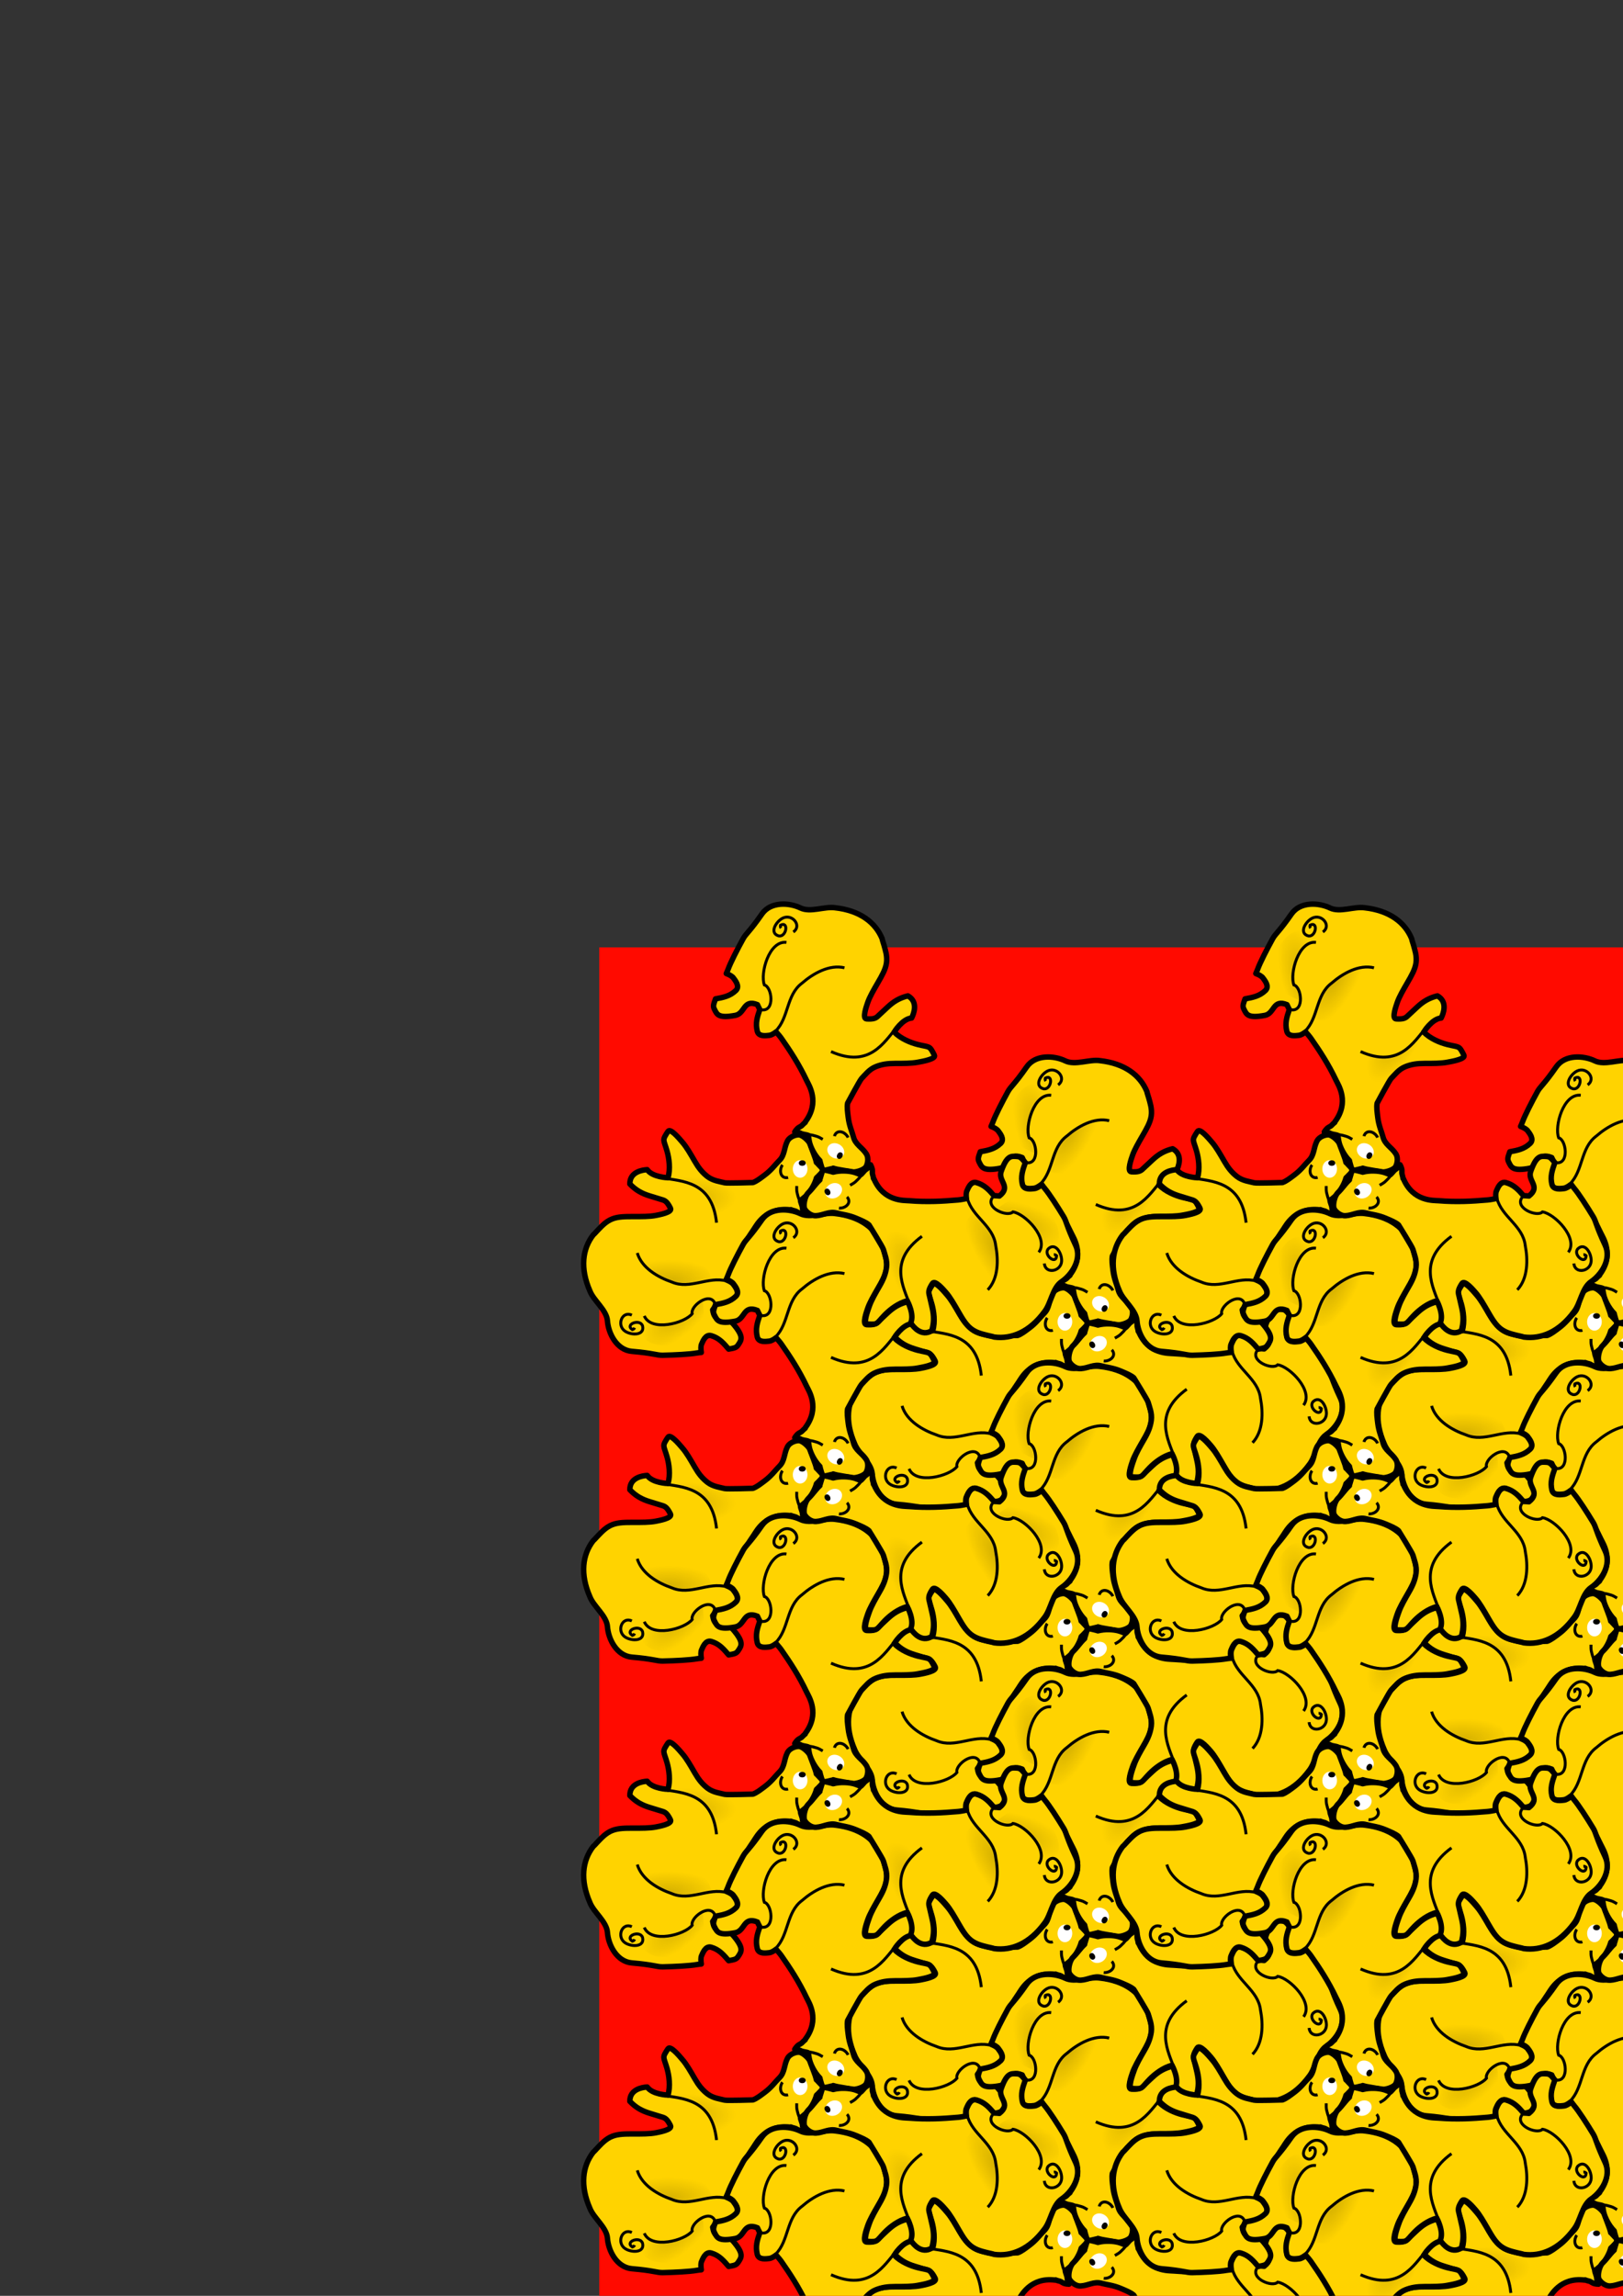 <svg xmlns="http://www.w3.org/2000/svg" xmlns:svg="http://www.w3.org/2000/svg" xmlns:xlink="http://www.w3.org/1999/xlink" id="svg1278" width="210mm" height="297mm" version="1.1"><rect width="100%" height="100%" fill="#333333" stroke="none"/><defs id="defs3"><linearGradient id="linearGradient3508"><stop id="stop3509" offset="0" stop-color="#000" stop-opacity="1"/><stop id="stop3510" offset="1" stop-color="#000" stop-opacity="0"/></linearGradient><radialGradient id="radialGradient3818" cx="198.968" cy="909.011" r="14.898" fx="198.902" fy="909.585" gradientTransform="matrix(1.651,0,0,0.689,-1.621,-0.107)" gradientUnits="userSpaceOnUse" xlink:href="#linearGradient3508"/><radialGradient id="radialGradient3822" cx="197.227" cy="909.719" r="14.898" fx="197.161" fy="910.293" gradientTransform="matrix(1.651,0,0,0.689,9.729,-41.301)" gradientUnits="userSpaceOnUse" xlink:href="#linearGradient3508"/><radialGradient id="radialGradient3826" cx="198.968" cy="909.011" r="14.898" fx="198.902" fy="909.585" gradientTransform="matrix(-1.167,1.167,-0.487,-0.487,1007.76,851.472)" gradientUnits="userSpaceOnUse" xlink:href="#linearGradient3508"/></defs><g id="layer1"><rect id="rect1386" width="1136.496" height="722.304" x="293.053" y="463.212" fill="#ff0a00" fill-opacity="1" fill-rule="evenodd" stroke="none" stroke-dashoffset="0" stroke-linecap="butt" stroke-linejoin="round" stroke-miterlimit="4" stroke-opacity="1" stroke-width="4.347" marker-end="none" marker-mid="none" marker-start="none" color="#000" display="block" visibility="visible" style="marker:none"/><g id="g1290"><path id="path1353" fill="#ffd300" fill-opacity="1" fill-rule="evenodd" stroke="#000" stroke-dasharray="none" stroke-linecap="butt" stroke-linejoin="round" stroke-miterlimit="4" stroke-opacity="1" stroke-width="2.667" d="m 327.267,552.833 c -0.254,0.011 -0.445,0.132 -0.6,0.367 -3.039,4.603 -2.15,3.715 -0.467,9.6 1.002,3.502 1.735,8.768 0.467,13.051 -0.029,-0.01 -7.583,-0.205 -10.167,-3.951 -2.376,0.121 -8.583,1.107 -8.475,7.008 3.017,3.115 5.887,4.659 9.82,5.863 l 5.751,1.762 c 1.708,0.44 2.707,1.081 4.3,4.267 1.006,2.013 -5.741,3.189 -7.131,3.467 -3.025,0.605 -7.126,0.567 -10.967,0.567 -3.9,-2e-5 -7.46,-0.023 -10.433,1.167 -3.243,1.297 -5.34,3.78 -6.933,5.373 -0.806,0.806 -1.575,1.792 -2.333,2.427 -5.249,6.824 -6.492,16.267 -1.6,27.433 1.853,4.778 8.18,9.277 8.567,14.633 0.433,6.005 4.47,14.233 11.967,14.867 10.585,0.895 12.169,1.967 15.067,1.91 5.834,-0.117 13.214,-0.484 16.667,-1.11 0.728,-0.132 1.452,-0.177 2.2,-0.267 -0.224,-1.546 -0.33,-3.102 0.167,-4.167 0.526,-1.127 1.82,-4.88 4.7,-4.033 3.799,1.117 5.911,3.532 8.5,6.568 3.048,-0.556 3.76,-0.675 4.737,-2.17 1.484,-2.272 2.897,-3.864 -2.571,-10.231 -3.248,-3.783 -8.891,0.763 -9.967,-6.767 0.584,-0.719 0.988,-1.461 1.467,-2.2 3.93,-0.725 6.93,-1.466 9.8,-4.2 2.174,-2.071 -0.42,-5.047 -1.133,-6.067 -0.607,-0.867 -1.862,-1.548 -3.167,-2.1 0.468,-1.292 0.888,-2.626 1.467,-3.867 3.172,-6.793 6.635,-13.686 11.667,-20.967 1.388,-2.009 5.808,-11.007 17.886,-9.522 0.06,-0.03 0.139,-0.069 0.2,-0.1 0.588,0.247 1.25,0.457 1.8,0.567 0.627,0.125 1.08,0.435 1.633,0.767 0.542,0.325 0.769,0.434 1.433,0.567 0.462,0.092 1.068,0.2 1.7,0.2 0.284,-3e-5 -0.088,-0.97 -0.367,-1.433 -0.303,-0.505 -0.5,-0.801 -0.5,-1.533 0,-0.995 -0.901,-2.685 -0.953,-3.645 0.968,-0.77 1.978,-1.511 2.833,-2.367 1.728,-1.728 4.041,-5.116 5,-8.667 0.357,-0.267 3.738,-3.589 3.333,-3.994 -0.221,-0.221 -3.079,-3.372 -3.367,-3.506 -0.664,-2.958 -1.855,-4.952 -2.633,-8.067 -0.519,-2.077 -3.748,-5.099 -5.7,-5.433 -1.171,-0.201 -4.634,0.569 -5.9,3.1 -1.673,3.346 -1.213,6.713 -3.867,9.367 -2.234,2.234 -3.768,4.595 -7.167,7.144 -2.099,1.574 -3.944,3.031 -5.8,3.689 0,0 -12.73,0.41 -13.833,0.115 -2.176,-0.583 -5.722,-0.94 -8.467,-3.1 -2.516,-1.98 -4.25,-4.137 -6.2,-7.515 -1.92,-3.326 -3.964,-6.916 -6,-9.233 -0.819,-0.931 -4.657,-5.712 -6.433,-5.633 z" opacity="1"/><ellipse id="path2215" cx="391.295" cy="571.541" fill="#fff" fill-opacity="1" fill-rule="evenodd" stroke="none" stroke-dashoffset="0" stroke-linecap="butt" stroke-linejoin="miter" stroke-miterlimit="3" stroke-opacity="1" stroke-width=".109" marker-end="none" marker-mid="none" marker-start="none" color="#000" display="block" rx="3.592" ry="4.311" visibility="visible" style="marker:none"/><ellipse id="path2216" cx="392.318" cy="568.675" fill="#000" fill-opacity="1" fill-rule="evenodd" stroke="none" stroke-dashoffset="0" stroke-linecap="butt" stroke-linejoin="miter" stroke-miterlimit="3" stroke-opacity="1" stroke-width=".086" marker-end="none" marker-mid="none" marker-start="none" color="#000" display="block" rx="1.686" ry="1.349" visibility="visible" style="marker:none"/><path id="path2220" fill="none" fill-opacity=".75" fill-rule="evenodd" stroke="#000" stroke-linecap="butt" stroke-linejoin="miter" stroke-opacity="1" stroke-width="1.422" d="m 324.084,575.906 c 9.441,1.774 24.13,1.457 26.327,21.923"/><path id="path2221" fill="none" fill-opacity=".75" fill-rule="evenodd" stroke="#000" stroke-linecap="butt" stroke-linejoin="miter" stroke-opacity="1" stroke-width="1.422" d="m 393.396,590.625 c 1.38,-0.345 -1.682,-2.31 -2.318,-3.582 -0.733,-1.465 -0.898,-2.328 -1.264,-3.793 -0.278,-1.111 -0.211,-2.218 -0.211,-3.371"/><path id="path2222" fill="none" fill-opacity=".75" fill-rule="evenodd" stroke="#000" stroke-linecap="butt" stroke-linejoin="miter" stroke-opacity="1" stroke-width="1.422" d="m 382.664,569.596 c -1.441,1.844 -1.427,5.645 1.333,6.185 0.466,0.08 0.952,0.06 1.406,-0.074"/><path id="path2226" fill="none" fill-opacity=".75" fill-rule="evenodd" stroke="#000" stroke-linecap="butt" stroke-linejoin="miter" stroke-opacity="1" stroke-width="1.422" d="m 349.581,637.197 c -2.577,-5.83 -12.132,1.507 -11.085,5.147 -3.732,4.682 -20.051,8.938 -23.422,1.064"/><path id="path2886" fill="url(#radialGradient3818)" fill-opacity="1" fill-rule="evenodd" stroke="none" stroke-dashoffset="0" stroke-linecap="butt" stroke-linejoin="miter" stroke-miterlimit="4" stroke-opacity="1" stroke-width="2.667" marker-end="none" marker-mid="none" marker-start="none" d="m 329.545,611.959 c -6.36,0 -11.967,2.822 -15.333,7.1 0.816,0.836 1.585,1.715 2.533,2.433 1.553,1.177 3.235,2.194 4.967,3.067 1.732,0.872 3.506,1.586 5.2,2.167 1.112,0.482 2.221,0.813 3.333,1 1.113,0.187 2.22,0.229 3.333,0.2 2.227,-0.058 4.471,-0.475 6.7,-0.933 2.229,-0.458 4.471,-0.931 6.7,-1.167 0.312,-0.033 0.621,-0.012 0.933,-0.033 -1.395,-7.838 -9.061,-13.833 -18.367,-13.833 z" color="#000" display="block" opacity=".167" visibility="visible" style="marker:none"/><path id="path3512" fill="none" fill-opacity=".75" fill-rule="evenodd" stroke="#000" stroke-linecap="butt" stroke-linejoin="miter" stroke-opacity="1" stroke-width="1.422" d="m 355.27,626.324 c -8.908,-2.436 -17.837,4.374 -26.731,0.521 -6.774,-2.321 -14.729,-6.931 -16.887,-14.217"/><path id="path3522" fill="url(#radialGradient3822)" fill-opacity="1" fill-rule="evenodd" stroke="none" stroke-dashoffset="0" stroke-linecap="butt" stroke-linejoin="miter" stroke-miterlimit="4" stroke-opacity="1" stroke-width="2.667" marker-end="none" marker-mid="none" marker-start="none" d="m 340.895,570.765 c -6.36,0 -11.967,1.691 -15.333,5.969 23.939,-0.892 24.2,20.858 24.512,20.836 29.651,-19.26 0.127,-26.805 -9.178,-26.805 z" color="#000" display="block" opacity=".167" visibility="visible" style="marker:none"/><path id="path1194" fill="url(#radialGradient3826)" fill-opacity="1" fill-rule="evenodd" stroke="none" stroke-dashoffset="0" stroke-linecap="butt" stroke-linejoin="miter" stroke-miterlimit="4" stroke-opacity="1" stroke-width="2.667" marker-end="none" marker-mid="none" marker-start="none" d="m 340.794,652.846 c 4.497,-4.497 3.417,-12.063 2.772,-17.468 -11.074,16.717 -26.859,13.403 -28.698,6.448 -8.376,20.99 19.345,17.6 25.926,11.019 z" color="#000" display="block" opacity=".167" visibility="visible" style="marker:none"/><path id="path1818" fill="none" fill-opacity=".75" fill-rule="evenodd" stroke="#000" stroke-linecap="butt" stroke-linejoin="miter" stroke-opacity="1" stroke-width="1.422" d="m 308.985,643.02 c -4.858,-2.24 -7.583,5.031 -3.274,7.884 3.17,2.099 9.795,2.108 8.486,-2.746 -1.443,-3.512 -8.821,-0.537 -4.952,1.955 0.494,-0.103 0.899,-0.475 1.112,-0.922"/></g><use id="use2388" width="100%" height="100%" x="0" y="0" transform="translate(129.48,74.756)" xlink:href="#g1290"/><use id="use2389" width="100%" height="100%" x="0" y="0" transform="translate(0,149.511)" xlink:href="#g1290"/><use id="use2390" width="100%" height="100%" x="0" y="0" transform="translate(129.48,224.267)" xlink:href="#g1290"/><use id="use2391" width="100%" height="100%" x="0" y="0" transform="translate(0,299.022)" xlink:href="#g1290"/><use id="use2392" width="100%" height="100%" x="0" y="0" transform="translate(129.48,373.778)" xlink:href="#g1290"/><use id="use2393" width="100%" height="100%" x="0" y="0" transform="translate(0,448.533)" xlink:href="#g1290"/><use id="use2394" width="100%" height="100%" x="0" y="0" transform="translate(129.48,523.289)" xlink:href="#g1290"/><use id="use2395" width="100%" height="100%" x="0" y="0" transform="translate(0,598.044)" xlink:href="#g1290"/><use id="use2396" width="100%" height="100%" x="0" y="0" opacity=".85" transform="rotate(120,402.557,572.16)" xlink:href="#g1290"/><use id="use2397" width="100%" height="100%" x="0" y="0" opacity=".85" transform="rotate(120,445.717,646.916)" xlink:href="#g1290"/><use id="use2398" width="100%" height="100%" x="0" y="0" opacity=".85" transform="rotate(120,359.396,646.916)" xlink:href="#g1290"/><use id="use2399" width="100%" height="100%" x="0" y="0" opacity=".85" transform="rotate(120,402.557,721.671)" xlink:href="#g1290"/><use id="use2400" width="100%" height="100%" x="0" y="0" opacity=".85" transform="rotate(120,316.236,721.671)" xlink:href="#g1290"/><use id="use2401" width="100%" height="100%" x="0" y="0" opacity=".85" transform="rotate(120,359.396,796.427)" xlink:href="#g1290"/><use id="use2402" width="100%" height="100%" x="0" y="0" opacity=".85" transform="rotate(120,273.076,796.427)" xlink:href="#g1290"/><use id="use2403" width="100%" height="100%" x="0" y="0" opacity=".85" transform="rotate(120,316.236,871.182)" xlink:href="#g1290"/><use id="use2404" width="100%" height="100%" x="0" y="0" opacity=".85" transform="rotate(120,229.916,871.183)" xlink:href="#g1290"/><use id="use2405" width="100%" height="100%" x="0" y="0" transform="rotate(-120,402.556,572.16)" xlink:href="#g1290"/><use id="use2406" width="100%" height="100%" x="0" y="0" transform="rotate(-120,488.877,572.161)" xlink:href="#g1290"/><use id="use2407" width="100%" height="100%" x="0" y="0" transform="rotate(-120,445.716,646.916)" xlink:href="#g1290"/><use id="use2408" width="100%" height="100%" x="0" y="0" transform="rotate(-120,532.037,646.916)" xlink:href="#g1290"/><use id="use2409" width="100%" height="100%" x="0" y="0" transform="rotate(-120,488.877,721.672)" xlink:href="#g1290"/><use id="use2410" width="100%" height="100%" x="0" y="0" transform="rotate(-120,575.197,721.672)" xlink:href="#g1290"/><use id="use2411" width="100%" height="100%" x="0" y="0" transform="rotate(-120,532.037,796.427)" xlink:href="#g1290"/><use id="use2412" width="100%" height="100%" x="0" y="0" transform="rotate(-120,618.357,796.427)" xlink:href="#g1290"/><use id="use2413" width="100%" height="100%" x="0" y="0" transform="rotate(-120,575.197,871.183)" xlink:href="#g1290"/><use id="use2414" width="100%" height="100%" x="0" y="0" opacity=".85" transform="translate(258.961)" xlink:href="#g1290"/><use id="use2415" width="100%" height="100%" x="0" y="0" opacity=".85" transform="translate(388.441,74.756)" xlink:href="#g1290"/><use id="use2416" width="100%" height="100%" x="0" y="0" opacity=".85" transform="translate(258.961,149.511)" xlink:href="#g1290"/><use id="use2417" width="100%" height="100%" x="0" y="0" opacity=".85" transform="translate(388.441,224.267)" xlink:href="#g1290"/><use id="use2418" width="100%" height="100%" x="0" y="0" opacity=".85" transform="translate(258.961,299.022)" xlink:href="#g1290"/><use id="use2419" width="100%" height="100%" x="0" y="0" opacity=".85" transform="translate(388.441,373.778)" xlink:href="#g1290"/><use id="use2420" width="100%" height="100%" x="0" y="0" opacity=".85" transform="translate(258.961,448.533)" xlink:href="#g1290"/><use id="use2421" width="100%" height="100%" x="0" y="0" opacity=".85" transform="translate(388.441,523.289)" xlink:href="#g1290"/><use id="use2422" width="100%" height="100%" x="0" y="0" opacity=".85" transform="translate(258.961,598.044)" xlink:href="#g1290"/><use id="use2423" width="100%" height="100%" x="0" y="0" transform="rotate(120,532.037,646.916)" xlink:href="#g1290"/><use id="use2424" width="100%" height="100%" x="0" y="0" transform="rotate(120,575.197,721.671)" xlink:href="#g1290"/><use id="use2425" width="100%" height="100%" x="0" y="0" transform="rotate(120,488.877,721.671)" xlink:href="#g1290"/><use id="use2426" width="100%" height="100%" x="0" y="0" transform="rotate(120,532.037,796.427)" xlink:href="#g1290"/><use id="use2427" width="100%" height="100%" x="0" y="0" transform="rotate(120,445.717,796.427)" xlink:href="#g1290"/><use id="use2428" width="100%" height="100%" x="0" y="0" transform="rotate(120,488.877,871.182)" xlink:href="#g1290"/><use id="use2429" width="100%" height="100%" x="0" y="0" transform="rotate(120,402.557,871.182)" xlink:href="#g1290"/><use id="use2430" width="100%" height="100%" x="0" y="0" transform="rotate(120,445.717,945.938)" xlink:href="#g1290"/><use id="use2431" width="100%" height="100%" x="0" y="0" transform="rotate(120,359.397,945.938)" xlink:href="#g1290"/><use id="use2432" width="100%" height="100%" x="0" y="0" opacity=".85" transform="rotate(-120,532.037,497.405)" xlink:href="#g1290"/><use id="use2433" width="100%" height="100%" x="0" y="0" opacity=".85" transform="rotate(-120,618.357,497.405)" xlink:href="#g1290"/><use id="use2434" width="100%" height="100%" x="0" y="0" opacity=".85" transform="rotate(-120,575.197,572.16)" xlink:href="#g1290"/><use id="use2435" width="100%" height="100%" x="0" y="0" opacity=".85" transform="rotate(-120,661.517,572.16)" xlink:href="#g1290"/><use id="use2436" width="100%" height="100%" x="0" y="0" opacity=".85" transform="rotate(-120,618.357,646.916)" xlink:href="#g1290"/><use id="use2437" width="100%" height="100%" x="0" y="0" opacity=".85" transform="rotate(-120,704.677,646.916)" xlink:href="#g1290"/><use id="use2438" width="100%" height="100%" x="0" y="0" opacity=".85" transform="rotate(-120,661.517,721.671)" xlink:href="#g1290"/><use id="use2439" width="100%" height="100%" x="0" y="0" opacity=".85" transform="rotate(-120,747.837,721.671)" xlink:href="#g1290"/><use id="use2440" width="100%" height="100%" x="0" y="0" opacity=".85" transform="rotate(-120,704.677,796.427)" xlink:href="#g1290"/><use id="use2441" width="100%" height="100%" x="0" y="0" transform="translate(517.921)" xlink:href="#g1290"/><use id="use2442" width="100%" height="100%" x="0" y="0" transform="translate(647.402,74.756)" xlink:href="#g1290"/><use id="use2443" width="100%" height="100%" x="0" y="0" transform="translate(517.921,149.511)" xlink:href="#g1290"/><use id="use2444" width="100%" height="100%" x="0" y="0" transform="translate(647.402,224.267)" xlink:href="#g1290"/><use id="use2445" width="100%" height="100%" x="0" y="0" transform="translate(517.921,299.022)" xlink:href="#g1290"/><use id="use2446" width="100%" height="100%" x="0" y="0" transform="translate(647.402,373.778)" xlink:href="#g1290"/><use id="use2447" width="100%" height="100%" x="0" y="0" transform="translate(517.921,448.533)" xlink:href="#g1290"/><use id="use2448" width="100%" height="100%" x="0" y="0" transform="translate(647.402,523.289)" xlink:href="#g1290"/><use id="use2449" width="100%" height="100%" x="0" y="0" transform="translate(517.921,598.044)" xlink:href="#g1290"/><use id="use2450" width="100%" height="100%" x="0" y="0" opacity=".85" transform="rotate(120,661.518,721.671)" xlink:href="#g1290"/><use id="use2451" width="100%" height="100%" x="0" y="0" opacity=".85" transform="rotate(120,704.677,796.427)" xlink:href="#g1290"/><use id="use2452" width="100%" height="100%" x="0" y="0" opacity=".85" transform="rotate(120,618.358,796.427)" xlink:href="#g1290"/><use id="use2453" width="100%" height="100%" x="0" y="0" opacity=".85" transform="rotate(120,661.517,871.182)" xlink:href="#g1290"/><use id="use2454" width="100%" height="100%" x="0" y="0" opacity=".85" transform="rotate(120,575.197,871.182)" xlink:href="#g1290"/><use id="use2455" width="100%" height="100%" x="0" y="0" opacity=".85" transform="rotate(120,618.357,945.938)" xlink:href="#g1290"/><use id="use2456" width="100%" height="100%" x="0" y="0" opacity=".85" transform="rotate(120,532.037,945.938)" xlink:href="#g1290"/><use id="use2457" width="100%" height="100%" x="0" y="0" opacity=".85" transform="rotate(120,575.197,1020.693)" xlink:href="#g1290"/><use id="use2458" width="100%" height="100%" x="0" y="0" opacity=".85" transform="rotate(120,488.877,1020.694)" xlink:href="#g1290"/><use id="use2459" width="100%" height="100%" x="0" y="0" transform="rotate(-120,661.517,422.649)" xlink:href="#g1290"/><use id="use2460" width="100%" height="100%" x="0" y="0" transform="rotate(-120,747.837,422.65)" xlink:href="#g1290"/><use id="use2461" width="100%" height="100%" x="0" y="0" transform="rotate(-120,704.677,497.405)" xlink:href="#g1290"/><use id="use2462" width="100%" height="100%" x="0" y="0" transform="rotate(-120,790.997,497.405)" xlink:href="#g1290"/><use id="use2463" width="100%" height="100%" x="0" y="0" transform="rotate(-120,747.838,572.161)" xlink:href="#g1290"/><use id="use2464" width="100%" height="100%" x="0" y="0" transform="rotate(-120,834.158,572.16)" xlink:href="#g1290"/><use id="use2465" width="100%" height="100%" x="0" y="0" transform="rotate(-120,790.997,646.916)" xlink:href="#g1290"/><use id="use2466" width="100%" height="100%" x="0" y="0" transform="rotate(-120,877.318,646.916)" xlink:href="#g1290"/><use id="use2467" width="100%" height="100%" x="0" y="0" transform="rotate(-120,834.158,721.672)" xlink:href="#g1290"/><use id="use2468" width="100%" height="100%" x="0" y="0" opacity=".85" transform="translate(776.882)" xlink:href="#g1290"/><use id="use2469" width="100%" height="100%" x="0" y="0" opacity=".85" transform="translate(906.363,74.756)" xlink:href="#g1290"/><use id="use2470" width="100%" height="100%" x="0" y="0" opacity=".85" transform="translate(776.882,149.511)" xlink:href="#g1290"/><use id="use2471" width="100%" height="100%" x="0" y="0" opacity=".85" transform="translate(906.363,224.267)" xlink:href="#g1290"/><use id="use2472" width="100%" height="100%" x="0" y="0" opacity=".85" transform="translate(776.882,299.022)" xlink:href="#g1290"/><use id="use2473" width="100%" height="100%" x="0" y="0" opacity=".85" transform="translate(906.363,373.778)" xlink:href="#g1290"/><use id="use2474" width="100%" height="100%" x="0" y="0" opacity=".85" transform="translate(776.882,448.533)" xlink:href="#g1290"/><use id="use2475" width="100%" height="100%" x="0" y="0" opacity=".85" transform="translate(906.363,523.289)" xlink:href="#g1290"/><use id="use2476" width="100%" height="100%" x="0" y="0" opacity=".85" transform="translate(776.882,598.044)" xlink:href="#g1290"/><use id="use2477" width="100%" height="100%" x="0" y="0" transform="rotate(120,790.998,796.427)" xlink:href="#g1290"/><use id="use2478" width="100%" height="100%" x="0" y="0" transform="rotate(120,834.158,871.182)" xlink:href="#g1290"/><use id="use2479" width="100%" height="100%" x="0" y="0" transform="rotate(120,747.838,871.182)" xlink:href="#g1290"/><use id="use2480" width="100%" height="100%" x="0" y="0" transform="rotate(120,790.998,945.938)" xlink:href="#g1290"/><use id="use2481" width="100%" height="100%" x="0" y="0" transform="rotate(120,704.677,945.938)" xlink:href="#g1290"/><use id="use2482" width="100%" height="100%" x="0" y="0" transform="rotate(120,747.838,1020.693)" xlink:href="#g1290"/><use id="use2483" width="100%" height="100%" x="0" y="0" transform="rotate(120,661.517,1020.693)" xlink:href="#g1290"/><use id="use2484" width="100%" height="100%" x="0" y="0" transform="rotate(120,704.678,1095.449)" xlink:href="#g1290"/><use id="use2485" width="100%" height="100%" x="0" y="0" transform="rotate(120,618.357,1095.449)" xlink:href="#g1290"/><use id="use2486" width="100%" height="100%" x="0" y="0" opacity=".85" transform="rotate(-120,790.997,347.894)" xlink:href="#g1290"/><use id="use2487" width="100%" height="100%" x="0" y="0" opacity=".85" transform="rotate(-120,877.318,347.894)" xlink:href="#g1290"/><use id="use2488" width="100%" height="100%" x="0" y="0" opacity=".85" transform="rotate(-120,834.158,422.649)" xlink:href="#g1290"/><use id="use2489" width="100%" height="100%" x="0" y="0" opacity=".85" transform="rotate(-120,920.478,422.649)" xlink:href="#g1290"/><use id="use2490" width="100%" height="100%" x="0" y="0" opacity=".85" transform="rotate(-120,877.318,497.405)" xlink:href="#g1290"/><use id="use2491" width="100%" height="100%" x="0" y="0" opacity=".85" transform="rotate(-120,963.638,497.405)" xlink:href="#g1290"/><use id="use2492" width="100%" height="100%" x="0" y="0" opacity=".85" transform="rotate(-120,920.478,572.16)" xlink:href="#g1290"/><use id="use2493" width="100%" height="100%" x="0" y="0" opacity=".85" transform="rotate(-120,1006.798,572.16)" xlink:href="#g1290"/><use id="use2494" width="100%" height="100%" x="0" y="0" opacity=".85" transform="rotate(-120,963.638,646.916)" xlink:href="#g1290"/></g></svg>